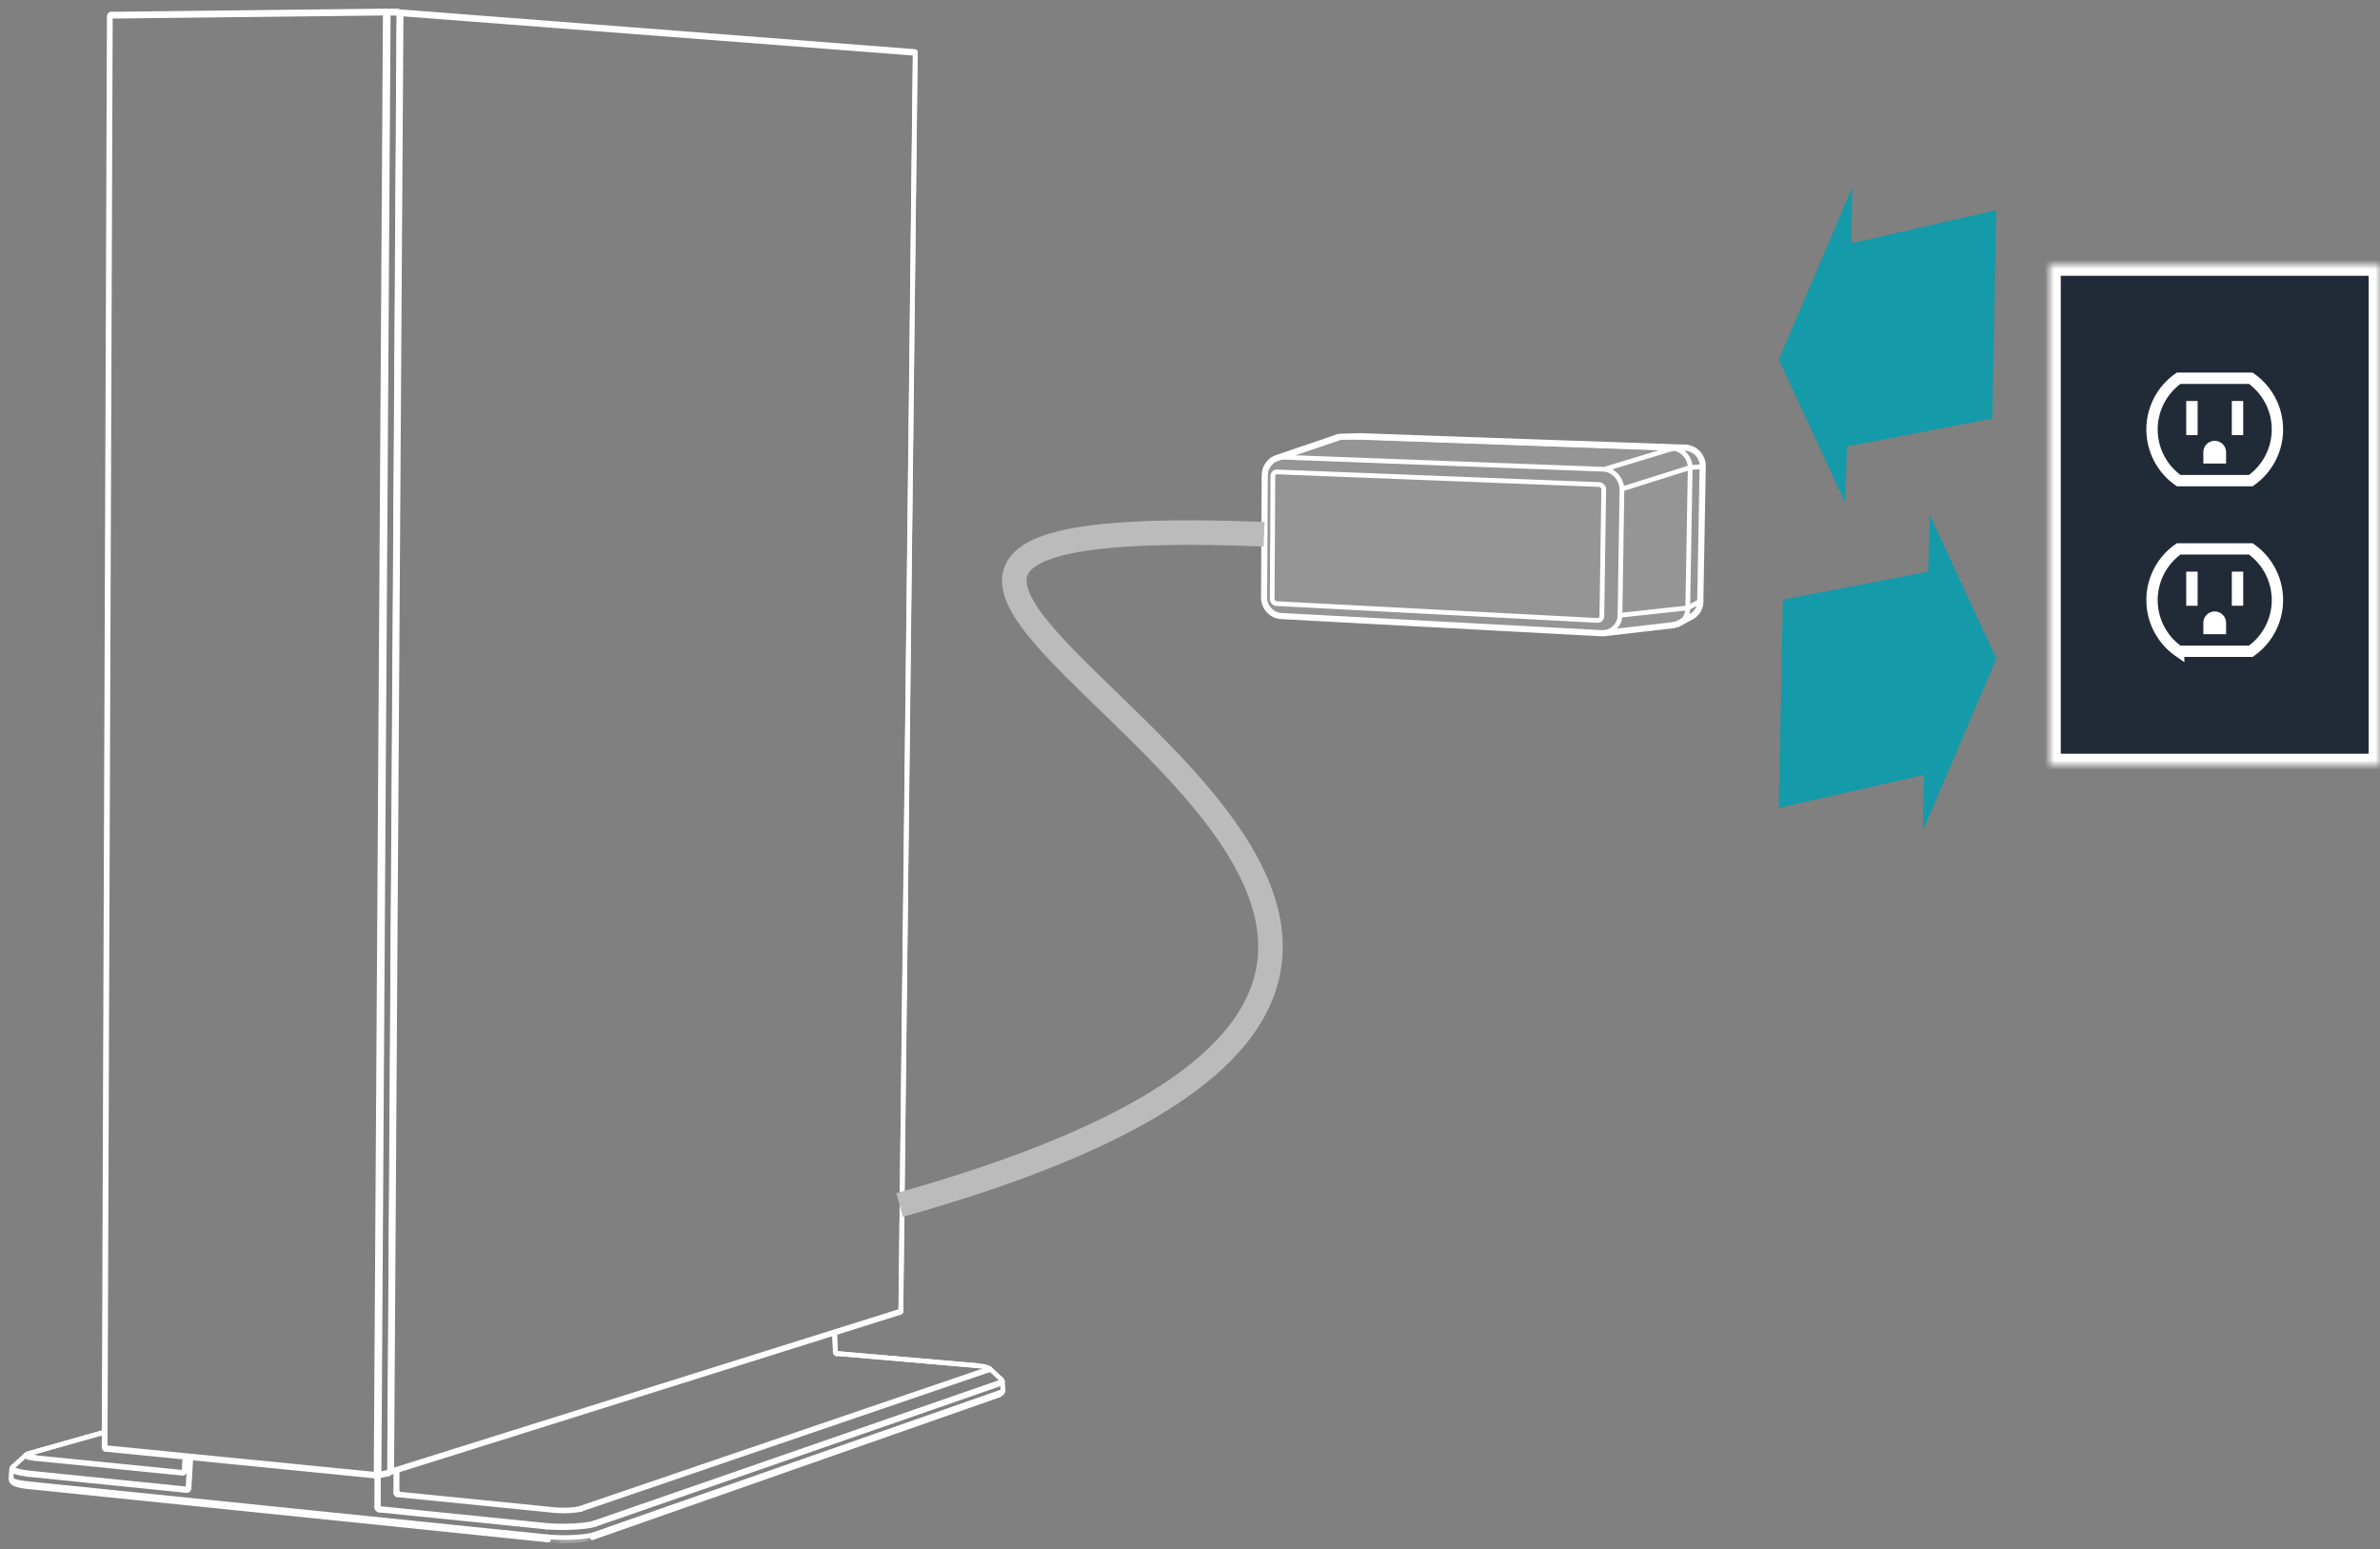 <svg xmlns="http://www.w3.org/2000/svg" xmlns:xlink="http://www.w3.org/1999/xlink" width="252" height="164" viewBox="0 0 252 164">
    <rect x="0" y="0" width="252" height="164" fill="#808080" stroke="none"/>
    <defs>
        <path id="b" d="M1.733 1.469V.167H.737V1.47h.996z"/>
        <path id="d" d="M.19.302h1.576V.055H.19v.247z"/>
        <path id="f" d="M.583 1.302h1.299V.806H.583v.496z"/>
        <path id="h" d="M.006 1.302H3.18v-.48H.006z"/>
        <path id="j" d="M.71 1.302h1.3V.46H.71v.84z"/>
        <path id="a" d="M0 0h35v53H0z"/>
        <mask id="l" width="35" height="53" x="0" y="0" fill="#fff">
            <use xlink:href="#a"/>
        </mask>
    </defs>
    <g fill="none" fill-rule="evenodd">
        <path fill="#149AA8" d="M211.373 69.733l-7.031-15.183-.182 5.98-15.383 2.947-.43 22.069 15.365-3.512-.123 5.94zM188.346 38.062l7.03 15.185.183-5.981 15.382-2.948.431-22.069-15.365 3.513.123-5.941z"/>
        <path stroke="#FFF" stroke-linecap="round" stroke-linejoin="round" stroke-width=".5" d="M230.367 53.085l5.616.134M235.813 66.532l.143-.034M230.031 66.354l5.595.2M230.287 56.784l-.146.028"/>
        <path stroke="#FFF" stroke-linecap="round" stroke-linejoin="round" stroke-width=".65" d="M245.777 77.043l.315-.106M220.07 75.952l25.457 1.127"/>
        <path stroke="#FFF" stroke-linecap="round" stroke-linejoin="round" stroke-width=".5" d="M221.375 33.146l-.36.016"/>
        <path stroke="#FFF" stroke-linecap="round" stroke-linejoin="round" stroke-width=".65" d="M220.355 33.849l-.927 41.4"/>
        <path stroke="#FFF" stroke-linecap="round" stroke-linejoin="round" stroke-width=".5" d="M236.379 53.102a5.829 5.829 0 0 0 1.514-8.088 5.798 5.798 0 0 0-1.262-1.333M236.237 52.965a5.654 5.654 0 0 0 .245-9.139M230.67 45.539l1.01.017M230.588 48.837l.082-3.298M231.597 48.857l-1.009-.02M231.68 45.555l-.082 3.301M234.883 48.66l.074-2.789M235.9 48.681l-1.017-.022M235.974 45.89l-.074 2.792M234.956 45.872l1.018.018M234.235 51.397a1.068 1.068 0 0 0-1.02-1.111 1.068 1.068 0 0 0-1.108 1.022v.041M232.08 52.442l.026-1.093M234.206 52.492l-2.127-.05M234.235 51.397l-.029 1.095M230.039 52.82a.48.48 0 0 0 .287.1M230.267 43.732a5.657 5.657 0 0 0-.228 9.087M230.56 43.642a.518.518 0 0 0-.293.089M236.191 43.728l-5.631-.085M236.483 43.827a.491.491 0 0 0-.292-.1M235.943 53.054a.507.507 0 0 0 .294-.089M230.325 52.92l5.617.134M236.631 43.68a.66.66 0 0 0-.387-.133M230.615 43.463l5.63.084M235.974 45.89l-.127.166M235.848 46.056l-.68-.013M234.956 45.872l.212.172M235.783 48.497l.118.185M235.783 48.497l.065-2.44M235.105 48.483l.677.014M235.105 48.483l-.222.177M235.168 46.044l-.064 2.439M235.105 48.483l.141-.021M235.311 46.046l-.065 2.416M235.247 48.462l.536.01M235.986 53.219a.668.668 0 0 0 .393-.117M235.983 53.219h.003"/>
        <path stroke="#FFF" stroke-linecap="round" stroke-linejoin="round" stroke-width=".5" d="M234.113 51.385a.896.896 0 0 0-1.79-.075v.037M234.206 52.492l-.117-.188M234.089 52.305l.025-.92M233.101 50.466a.918.918 0 0 0-.63.857M232.301 52.265l-.222.178M232.301 52.265l1.788.04M232.301 52.265l.145-.023M232.447 52.243l1.644.036M231.68 45.555l-.122.167M231.558 45.722l-.675-.012M230.883 45.71l-.213-.171M231.597 48.857l-.114-.185M231.483 48.672l.075-2.95M230.615 43.463a.666.666 0 0 0-.391.12M230.883 45.71l-.075 2.95M230.809 48.66l-.221.178M230.224 43.583a5.827 5.827 0 0 0-.235 9.369M230.809 48.66l.675.012M232.324 51.346l-.023.92M230.809 48.66l.146-.019M231.03 45.712l-.075 2.93M232.47 51.324l-.024.919M230.956 48.642l.527.009M229.99 52.952c.11.083.242.131.38.134M231.08 45.713l-.077 2.929M235.36 46.046l-.064 2.417M232.447 52.234h.048M232.103 65.513l.048.002M235.006 59.424l-.065 2.385M230.741 59.04l-.074 2.894M236.02 66.44a5.774 5.774 0 0 0 .25-9.353M235.88 66.307a5.601 5.601 0 0 0 .242-9.072M230.333 58.869l1.008.027M230.25 62.142l.082-3.274M231.256 62.174l-1.005-.032M231.341 58.896l-.084 3.278M234.529 62.016l.074-2.767M235.543 62.049l-1.014-.033M235.617 59.28l-.074 2.77M234.602 59.249l1.014.03M233.885 64.726a1.06 1.06 0 1 0-2.12-.106v.034M231.735 65.74l.029-1.085M233.854 65.811l-2.119-.071M233.885 64.726l-.03 1.085M229.705 66.091a.49.49 0 0 0 .286.104M229.931 57.069a5.602 5.602 0 0 0-.226 9.022M230.223 56.984a.491.491 0 0 0-.292.084M235.832 57.134l-5.609-.15M236.123 57.235a.496.496 0 0 0-.291-.101M235.585 66.391a.486.486 0 0 0 .295-.083M229.99 66.195l5.596.196"/>
        <path stroke="#FFF" stroke-linecap="round" stroke-linejoin="round" stroke-width=".5" d="M236.162 66.405l.652-.509.552-.58M236.02 66.44l.142-.035M236.271 57.088a.649.649 0 0 0-.386-.135M235.886 56.952l.142-.029M236.414 57.06a.683.683 0 0 0-.385-.137M230.276 56.8l5.61.152M230.423 56.774l-.147.027M236.029 56.923l-5.605-.149M235.427 61.86l.116.19M235.427 61.86l.063-2.421M235.617 59.28l-.127.158M235.49 59.438l-.677-.02M234.602 59.249l.212.17M234.75 61.84l.676.02M234.75 61.84l-.221.176M234.814 59.42l-.065 2.419M234.75 61.84l.144-.033M234.957 59.422l-.063 2.384M234.894 61.806l.532.018M235.628 66.552a.669.669 0 0 0 .392-.111M235.626 66.554l.002-.002M235.957 66.498a.663.663 0 0 0 .205-.093M233.764 64.71a.896.896 0 0 0-.845-.94.895.895 0 0 0-.938.847v.033M233.854 65.811l-.114-.188M233.74 65.623l.025-.913M232.665 63.806a.903.903 0 0 0-.538.81M231.956 65.56l-.22.18M231.956 65.56l1.784.063M231.956 65.56l.147-.034M232.103 65.525l1.637.058M231.256 62.174l-.113-.19M231.143 61.985l.076-2.93M231.341 58.896l-.123.158M231.218 59.054l-.671-.02M230.547 59.035l-.214-.166M230.276 56.8a.653.653 0 0 0-.387.115M230.547 59.035l-.076 2.929M230.471 61.964l-.22.178M229.89 56.915a5.775 5.775 0 0 0-.236 9.301M230.423 56.774a.53.53 0 0 0-.135.01M230.471 61.964l.673.022M231.981 64.65l-.025.91M230.471 61.964l.147-.03M230.692 59.04l-.074 2.894M232.127 64.615l-.024.91M230.618 61.933l.526.016M229.655 66.216c.109.086.243.134.381.138M247.28 34.027a.512.512 0 0 0-.49-.535c-.006-.002-.011-.002-.017-.002"/>
        <path stroke="#FFF" stroke-linecap="round" stroke-linejoin="round" stroke-width=".5" d="M247.498 34.024a.683.683 0 0 0-.652-.713h-.022M246.022 76.422l1.258-42.395M247.498 34.024l-1.26 42.39M236.72 43.617a.738.738 0 0 0-.425-.144M236.295 43.472l-5.631-.083M230.664 43.388a.728.728 0 0 0-.427.133M230.237 43.52a5.895 5.895 0 0 0-.24 9.48M229.998 53c.121.091.268.145.418.146M230.417 53.146l5.614.133M236.031 53.279a.71.71 0 0 0 .431-.13M236.463 53.15a5.892 5.892 0 0 0 .257-9.533M236.36 57.023a.752.752 0 0 0-.425-.15M235.935 56.872l-5.607-.15M230.328 56.722a.726.726 0 0 0-.427.127M229.9 56.849a5.841 5.841 0 0 0-.237 9.41M229.664 66.26c.12.093.267.146.418.151M230.082 66.411l5.592.197M235.674 66.608a.726.726 0 0 0 .43-.12M236.105 66.488a5.844 5.844 0 0 0 1.541-8.105 5.837 5.837 0 0 0-1.286-1.36M245.492 76.92a.51.51 0 0 0 .53-.487v-.01M220.027 75.796l25.465 1.123M219.547 75.266a.512.512 0 0 0 .48.53M220.477 33.851l-.93 41.414M220.987 33.335a.52.52 0 0 0-.51.516M246.774 33.49l-25.787-.155"/>
        <g transform="translate(246.403 33.13)">
            <mask id="c" fill="#fff">
                <use xlink:href="#b"/>
            </mask>
            <path stroke="#010201" stroke-linecap="round" stroke-linejoin="round" stroke-width=".65" d="M1.408.878a.68.68 0 0 0-.65-.71H.737" mask="url(#c)"/>
        </g>
        <path stroke="#FFF" stroke-linecap="round" stroke-linejoin="round" stroke-width=".5" d="M246.825 33.311l.315-.014"/>
        <path stroke="#FFF" stroke-linecap="round" stroke-linejoin="round" stroke-width=".65" d="M246.552 76.31l1.26-42.302"/>
        <path stroke="#FFF" stroke-linecap="round" stroke-linejoin="round" stroke-width=".5" d="M221.042 33.16l25.782.15"/>
        <path stroke="#FFF" stroke-linecap="round" stroke-linejoin="round" stroke-width=".65" d="M247.14 33.297l-25.737-.152M221.403 33.145l-.36.015"/>
        <path stroke="#FFF" stroke-linecap="round" stroke-linejoin="round" stroke-width=".5" d="M245.858 77.01a.68.68 0 0 0 .38-.58v-.015"/>
        <path stroke="#FFF" stroke-linecap="round" stroke-linejoin="round" stroke-width=".65" d="M245.531 77.077a.66.66 0 0 0 .246-.034M245.527 77.08l.004-.003M246.092 76.937a.68.68 0 0 0 .46-.626"/>
        <path stroke="#FFF" stroke-linecap="round" stroke-linejoin="round" stroke-width=".5" d="M236.054 66.514l-.38.094M235.91 66.508l.144.006M230.294 56.777l-.394.072M230.384 56.723l-.043.024-.047.03"/>
        <path stroke="#FFF" stroke-linecap="round" stroke-linejoin="round" stroke-width=".65" d="M221.042 33.16a.697.697 0 0 0-.686.688"/>
        <path stroke="#FFF" stroke-linecap="round" stroke-linejoin="round" stroke-width=".5" d="M221.375 33.146l.027-.001"/>
        <path stroke="#FFF" stroke-linecap="round" stroke-linejoin="round" stroke-width=".65" d="M219.428 75.25a.683.683 0 0 0 .646.7"/>
        <path fill="#BBBDBF" d="M179.205 65.201c.06-.044.122-.075.166-.12a.601.601 0 0 1-.166.12"/>
        <path fill="#959595" d="M143.99 46.183h.105l34.192 1.224h.06c.166-.03.346 0 .511.061.182.044.362.121.513.211.15.105.287.226.422.347.031.046.06.077.09.122.12.15.197.301.272.484.076.165.12.346.12.528v.211h.015l-.105 5.74-.061 3.777-.09 4.758c.015.484-.166.951-.497 1.299a.74.74 0 0 1-.166.136c-.044.046-.105.076-.166.12-.06.045-.121.092-.18.121l-1.281.695-.618.182-7.218.83-.301.015h-.03l-33.905-1.827c-.15 0-.287-.03-.437-.06a1.534 1.534 0 0 1-.498-.241 3.073 3.073 0 0 1-.406-.349c-.031-.044-.06-.075-.09-.121a2.122 2.122 0 0 1-.272-.483 2.071 2.071 0 0 1-.121-.528v-.211l.075-12.9c.016-.137.016-.272.031-.409.03-.167.09-.333.181-.483.09-.166.21-.317.315-.454.032-.03.046-.046.077-.074.12-.121.256-.228.407-.288.09-.045.196-.105.285-.12l6.374-2.177c.166-.044.303-.074.469-.09h.105l1.823-.046z"/>
        <path stroke="#FFF" stroke-linecap="round" stroke-linejoin="round" stroke-width=".65" d="M169.57 67.043l.333-.01M169.903 67.033l7.218-.837M135.663 65.224l33.907 1.819M135.213 48.492c-.083.026-.197.082-.277.12-.154.07-.292.178-.416.299l-.07.069M134.45 48.98c-.113.14-.226.286-.316.446a1.557 1.557 0 0 0-.177.497c-.02.132-.025.269-.028.404M133.914 50.325l-.068 12.928M141.595 46.32l-6.382 2.172M133.846 63.229c-.005.057.008.145.008.203.001.183.052.362.12.532a1.94 1.94 0 0 0 .356.601M134.33 64.566c.126.126.254.248.4.351.155.108.329.19.51.236.14.034.28.06.423.071M177.736 66.021l1.282-.704M180.269 49.375c.006-.072.013-.143.01-.215a1.547 1.547 0 0 0-.125-.53 2.006 2.006 0 0 0-.272-.481c-.03-.04-.064-.078-.095-.115M179.787 48.034c-.133-.125-.264-.25-.414-.349a2.017 2.017 0 0 0-.51-.22c-.181-.052-.367-.092-.549-.064-.011.002-.023.006-.033.007M180.03 63.653l.154-8.54M180.184 55.111l.102-5.736"/>
        <path stroke="#FFF" stroke-linecap="round" stroke-linejoin="round" stroke-width=".5" d="M178.435 47.402l-34.34-1.214M179.039 65.29c.113-.064.226-.126.323-.208l.091-.085M179.453 64.998c.12-.14.24-.279.334-.437.091-.151.159-.32.19-.492.03-.137.035-.276.043-.416M143.986 46.189l-1.92.049M169.81 51.826a.528.528 0 0 0-.467-.524M171.735 51.774c-.05-1.073-.871-1.988-1.866-2.088M169.609 65.21l.2-13.384M171.735 51.774l-.206 13.37M178.965 49.497c-.028-1.048-.83-1.934-1.82-2.021M178.965 49.497l-7.23 2.277M169.869 49.687l7.276-2.21M169.128 65.687c.261.025.477-.188.48-.469v-.017M135.143 63.905l33.985 1.782M134.703 63.398c.004.264.199.488.44.507M134.775 50.434l-.072 12.964M135.223 49.965c-.245-.02-.446.186-.448.457v.011M169.342 51.302l-34.118-1.337M135.801 48.403l34.067 1.283M178.703 64.364l.262-14.867M171.528 65.144l7.174-.78M177.144 47.476l-34.982-1.238M142.162 46.238l-6.36 2.165M169.57 67.043h.036M177.895 65.93c.503-.32.82-.9.808-1.566"/>
        <path stroke="#FFF" stroke-linecap="round" stroke-linejoin="round" stroke-width=".65" d="M177.12 66.197c.222-.023.43-.082.617-.176"/>
        <path stroke="#FFF" stroke-linecap="round" stroke-linejoin="round" stroke-width=".5" d="M177.144 47.476l1.277-.074M180.228 49.408l-1.263.089M178.703 64.364l1.27-.668"/>
        <path stroke="#FFF" stroke-linecap="round" stroke-linejoin="round" stroke-width=".65" d="M144.08 46.189l-1.919.049M178.421 47.402l-34.34-1.214M142.127 46.237a1.418 1.418 0 0 0-.532.083"/>
        <path stroke="#FFF" stroke-linecap="round" stroke-linejoin="round" stroke-width=".5" d="M178.435 47.402h-.014M144.095 46.189h-.015M169.572 67.028c1.108-.056 1.95-.868 1.957-1.884"/>
        <path stroke="#FFF" stroke-linecap="round" stroke-linejoin="round" stroke-width=".65" d="M179.019 65.317c.193-.094.367-.223.514-.374a1.77 1.77 0 0 0 .497-1.29"/>
        <path stroke="#FFF" stroke-linecap="round" stroke-linejoin="round" stroke-width=".5" d="M42.191 1.224c-.026-.017-.05-.034-.079-.044a.145.145 0 0 0-.048-.012.393.393 0 0 0-.038.003M42.265 1.4a.2.2 0 0 0 .001-.04c-.001-.022-.01-.041-.02-.062a.211.211 0 0 0-.036-.055l-.019-.02M41.278 155.823L42.27 1.399M39.979 156.292l1.124-.248M41.07 156.047c.024-.004.046-.007.067-.015.02-.009.039-.02.058-.035M11.654 1.566c-.006 0-.014 0-.013-.003M11.57 1.72l-.546 151.515M11.025 153.234c.003.027.005.056.015.082a.194.194 0 0 0 .028.053.286.286 0 0 0 .04.04c.015.012.032.02.048.03"/>
        <g transform="translate(57.832 162.987)">
            <mask id="e" fill="#fff">
                <use xlink:href="#d"/>
            </mask>
            <path stroke="#FFF" stroke-linecap="round" stroke-linejoin="round" stroke-width=".5" d="M.19.055l.12.013a16.214 16.214 0 0 0 1.456.07" mask="url(#e)"/>
        </g>
        <path stroke="#FFF" stroke-linecap="round" stroke-linejoin="round" stroke-width=".5" d="M3.03 157.408l54.992 5.635M62.736 162.794l42.988-15.071M19.6 154.282l-.095 1.571M19.51 155.76c0 .007 0 .015-.003.024-.001.008-.007.018-.012.03-.006.012-.013.025-.023.033l-.003.002M2.753 154.035l-1.399 1.277M1.238 155.536l-.076 1M1.173 156.542c.001.07.001.14.02.2.023.079.075.143.128.192.075.07.15.117.236.158.099.045.212.086.34.122.134.038.286.07.454.102a6.925 6.925 0 0 0 .688.09M3.103 153.874l-.09.025a.672.672 0 0 0-.154.063c-.033.02-.062.044-.094.066M3.837 154.333l-.077-.007c-.068-.007-.128-.016-.19-.025M11.03 151.637l-7.937 2.238M106.034 146.064l-1.262-1.183M106.195 147.195l-.052-.912M105.764 147.7c.127-.07.252-.14.324-.223.074-.085.09-.182.107-.281M103.593 144.6l-14.96-1.297M88.464 143.127l-.087-1.997M95.395 138.845L96.918 5.5M40.906 1.163a.096.096 0 0 0-.077.065M41.106 1.393c-.001-.013-.001-.025-.003-.035a.227.227 0 0 0-.013-.05.24.24 0 0 0-.019-.045.213.213 0 0 0-.026-.034.186.186 0 0 0-.139-.066M41.106 1.393a3.876 3.876 0 0 0-.309-.007M40.83 1.228a.37.37 0 0 0-.033.159M39.825 156.103l.972-154.716M40.13 156.089l.976-154.697M39.994 156.107a.674.674 0 0 0 .135-.019M39.825 156.103c.056.005.113.006.17.004M40.797 1.387l-29.115.332M11.792 1.499a.061.061 0 0 0-.041.016.095.095 0 0 0-.018.021M40.906 1.163l-29.114.336M11.132 153.266l28.694 2.837M11.682 1.718l-.55 151.548M42.177 1.233a.184.184 0 0 0-.138-.067M42.237 1.396a.246.246 0 0 0-.06-.163M42.237 1.396l-1.13-.003M40.906 1.163l1.132.004M40.13 156.089l1.116-.246M41.247 155.842l.99-154.446M40.13 156.089a.23.23 0 0 1-.061.153.17.17 0 0 1-.14.052"/>
        <path stroke="#FFF" stroke-linecap="round" stroke-linejoin="round" stroke-width=".5" d="M39.93 156.295c-.028.006-.056-.01-.076-.046a.338.338 0 0 1-.028-.146M11.242 153.455l28.688 2.84M11.164 153.41c.02.034.049.051.079.045M11.132 153.266c0 .057.011.109.03.144M41.186 155.995a.23.23 0 0 0 .06-.153M41.048 156.047a.168.168 0 0 0 .137-.052M11.792 1.499a.183.183 0 0 0-.137.067M88.444 143.103l.005.035a.155.155 0 0 0 .013.042c.007.014.013.03.024.043a.23.23 0 0 0 .087.07c.017.006.036.008.054.012"/>
        <path stroke="#FFF" stroke-linecap="round" stroke-linejoin="round" stroke-width=".5" d="M88.62 143.308a.201.201 0 0 1-.123-.066.232.232 0 0 1-.053-.138M57.884 162.703l.155.016c.052.004.105.01.158.012l.16.011.16.01.163.01.164.008.165.006.165.005c.054.002.109.003.163.003l.164.001c.054.002.109.002.163.002h.163c.053 0 .106 0 .16-.002l.158-.001c.053-.001.105-.001.157-.004l.154-.004.154-.006.149-.007c.099-.005.196-.011.292-.018l.287-.02.278-.028.266-.03c.087-.012.171-.024.252-.037.082-.011.16-.026.235-.039a5.676 5.676 0 0 0 .41-.09l.17-.053M57.869 161.675l.134.01.135.008.136.008c.047.001.094.004.14.007l.14.006.252.01c.158.004.316.007.476.008a23.787 23.787 0 0 0 2.065-.066c.098-.01.191-.017.284-.025a13.042 13.042 0 0 0 .518-.062c.079-.01.155-.024.23-.035a4.29 4.29 0 0 0 .208-.04 3.69 3.69 0 0 0 .185-.04c.057-.014.109-.028.16-.043M58.577 159.913c.037.004.075.008.112.01.038.005.077.007.116.011l.117.007.12.006.12.007.122.005c.04.001.08.003.124.003l.122.002.122.001h.245l.12-.003.119-.004.117-.006c.039 0 .078-.003.115-.006l.113-.005c.037-.003.073-.005.11-.01a3.006 3.006 0 0 0 .21-.019c.033-.004.067-.006.098-.012l.096-.011c.032-.003.062-.008.093-.012l.085-.014.082-.015.078-.015c.026-.004.05-.01.073-.016l.066-.017a.6.6 0 0 0 .062-.018.366.366 0 0 0 .057-.017"/>
        <path stroke="#FFF" stroke-linecap="round" stroke-linejoin="round" stroke-width=".5" d="M62.874 161.263l-.068.02a4.356 4.356 0 0 1-.323.071c-.077.016-.158.03-.244.043l-.259.037c-.081.011-.163.02-.25.03a18.828 18.828 0 0 1-2.127.107l-.315-.003a15.719 15.719 0 0 1-.352-.007 13.433 13.433 0 0 1-.909-.04l-.129-.01M57.898 161.512a.454.454 0 0 0-.028.163M62.874 161.263c.036.043.058.1.06.158"/>
        <g transform="translate(62.026 161.987)">
            <mask id="g" fill="#fff">
                <use xlink:href="#f"/>
            </mask>
            <path stroke="#FFF" stroke-linecap="round" stroke-linejoin="round" stroke-width=".5" d="M.71.806C.692.81.673.817.65.82A.385.385 0 0 1 .584.82" mask="url(#g)"/>
        </g>
        <g transform="translate(59.43 161.987)">
            <mask id="i" fill="#fff">
                <use xlink:href="#h"/>
            </mask>
            <path stroke="#FFF" stroke-linecap="round" stroke-linejoin="round" stroke-width=".5" d="M.006 1.127c.406 0 .814.001 1.203-.015a10.36 10.36 0 0 0 1.155-.11c.324-.05.57-.117.816-.18" mask="url(#i)"/>
        </g>
        <path stroke="#FFF" stroke-linecap="round" stroke-linejoin="round" stroke-width=".5" d="M58.054 163.038c-.047.017-.093-.01-.126-.073a.571.571 0 0 1-.044-.262M40.152 159.877c-.015-.003-.03-.004-.045-.008a.39.39 0 0 1-.08-.034.233.233 0 0 1-.064-.059.304.304 0 0 1-.053-.101c-.012-.042-.015-.087-.017-.13M40.152 159.877a58127.9 58127.9 0 0 1 17.718 1.798M2.882 157.081l55.002 5.623M2.956 156.1c5.55.565 11.144 1.131 16.785 1.705"/>
        <path stroke="#FFF" stroke-linecap="round" stroke-linejoin="round" stroke-width=".5" d="M19.74 157.805l.042.001a.176.176 0 0 0 .037-.004l.032-.009a.221.221 0 0 0 .134-.134.45.45 0 0 0 .018-.055c.005-.024.006-.048.009-.074M40.188 159.716l17.71 1.797M42.042 158.257l16.534 1.656M40.188 159.716a.439.439 0 0 0-.035.16M2.882 157.081a.5.5 0 0 0 .052.252c.035.06.086.087.138.072M58.649 159.828c-.028.01-.054.04-.073.085M58.649 159.828l.106.01.108.01.109.008c.036 0 .075.002.112.005l.114.005c.038.003.077.004.115.005a8.506 8.506 0 0 0 .526.005 9.962 9.962 0 0 0 .776-.037c.118-.01.23-.025.335-.038l.15-.025.134-.027c.041-.008.082-.018.118-.027.035-.01.069-.023.101-.032M61.454 159.69c.05.005.1.032.137.075M3.155 153.868l-.057.017c-.018.007-.034.01-.05.017a.766.766 0 0 0-.045.018c-.016.007-.029.012-.039.018a.397.397 0 0 0-.083.056c-.02.023-.029.046-.023.067.003.023.022.045.053.066.03.022.072.043.127.064a2.61 2.61 0 0 0 .323.083c.043.007.09.016.138.022l.15.023.164.016M103.573 144.6l-14.947-1.294M104.517 145l.04-.015.034-.014.028-.015a.182.182 0 0 0 .023-.016l.016-.016a.061.061 0 0 0 .011-.015.065.065 0 0 0 .005-.017c.003-.02-.006-.038-.027-.057a.336.336 0 0 0-.099-.056 1.101 1.101 0 0 0-.163-.054 2.649 2.649 0 0 0-.222-.05l-.134-.021c-.044-.007-.092-.012-.141-.019a4.16 4.16 0 0 0-.154-.018l-.162-.017M61.454 159.69L104.517 145M42.228 158.183l16.42 1.646M42.23 158.18l-.003.001v.001l.001.002M19.343 155.892l.01-.003M3.813 154.336l15.53 1.555"/>
        <path stroke="#FFF" stroke-linecap="round" stroke-linejoin="round" stroke-width=".5" d="M42.228 158.183l-.017.006-.022.007-.03.012c-.011.003-.022.008-.033.013-.013.005-.028.01-.04.017-.014.005-.03.013-.045.02M62.874 161.263l42.934-14.882M61.592 159.765l43.05-14.7M62.949 162.448l42.969-15.033M62.933 161.42l42.932-14.9M105.81 146.381a.225.225 0 0 1 .055.138M104.517 145a.189.189 0 0 1 .126.066M42.042 158.257c-.017-.018-.04-.042-.064-.071a2.434 2.434 0 0 1-.069-.093M40.188 159.716c-.052.01-.103.004-.126-.028-.022-.034-.017-.089 0-.142M40.062 159.546c-.054.003-.12.001-.17-.001M41.91 158.093l.028-.043c.01-.012.019-.023.026-.035a.378.378 0 0 0 .022-.025c.01-.01.02-.02.029-.027.01-.007.02-.01.027-.016"/>
        <path stroke="#FFF" stroke-linecap="round" stroke-linejoin="round" stroke-width=".5" d="M42.23 158.18a.205.205 0 0 1-.132-.078.276.276 0 0 1-.057-.155M19.91 157.505a.314.314 0 0 0 .101.026M19.512 155.851a.18.18 0 0 1-.045.076.314.314 0 0 1-.09.058M19.91 157.505l-.001.036a.201.201 0 0 1-.005.04.17.17 0 0 1-.016.034c-.004.007-.006.013-.012.019l-.016.013a.082.082 0 0 1-.059.009.152.152 0 0 1-.026-.01M19.74 157.805a.46.46 0 0 1 .035-.158M3.734 154.417l15.643 1.567M2.996 155.945l16.78 1.703M2.996 155.945a.401.401 0 0 0-.04.155M19.512 155.762v.088M19.376 155.984l-.02-.023c-.006-.007-.01-.013-.013-.02a.12.12 0 0 1-.01-.018.034.034 0 0 1 0-.02.05.05 0 0 1 .01-.011M19.512 155.794a.342.342 0 0 1-.031.048.148.148 0 0 1-.066.04.325.325 0 0 1-.072.01M3.813 154.336c-.027.009-.057.038-.08.08"/>
        <path stroke="#FFF" stroke-linecap="round" stroke-linejoin="round" stroke-width=".5" d="M19.352 155.89c.025 0 .05 0 .072-.01.01-.005.022-.014.033-.022M2.995 155.945l-.016-.001-.13-.018a7.431 7.431 0 0 1-.351-.056 5.069 5.069 0 0 1-.304-.059 3.834 3.834 0 0 1-.217-.05 2.447 2.447 0 0 1-.177-.049 2.173 2.173 0 0 1-.245-.087.917.917 0 0 1-.154-.085.34.34 0 0 1-.063-.057c-.02-.027-.032-.053-.03-.08.002-.033.03-.067.056-.1"/>
        <path stroke="#FFF" stroke-linecap="round" stroke-linejoin="round" stroke-width=".5" d="M1.312 155.442c-.013.005-.024.009-.032.014-.048.025-.014.055.02.083M3.155 153.868a.164.164 0 0 0-.129.046M106.022 146.056l.024.02c.037.032.041.067.031.102a.26.26 0 0 1-.031.059.36.36 0 0 1-.104.08c-.038.023-.086.042-.133.064M106.143 146.295l-.12-.11M103.573 144.6c.02-.006.04.007.054.036M88.581 143.332l.02-.012c.007-.002.011-.005.015-.007l.012-.006.005-.004-.006.002M88.627 143.305a.205.205 0 0 1-.128-.065.233.233 0 0 1-.055-.136"/>
        <path stroke="#FFF" stroke-linecap="round" stroke-linejoin="round" stroke-width=".5" d="M88.444 143.103h.01c.003.002.006.003.007.007a.095.095 0 0 1 .003.039l-.008.04M42.197 1.23l-.016.029a.555.555 0 0 0-.012.035l-.005.033-.005.036-.001.035M42.432 1.402a2.564 2.564 0 0 0-.1-.003M42.432 1.402l-.014-.022a.084.084 0 0 1-.014-.021l-.017-.022a.272.272 0 0 0-.026-.029.24.24 0 0 0-.165-.08M41.475 155.723a.404.404 0 0 1-.035.066M41.475 155.723l.993-154.26M42.432 1.402c.015.02.026.04.035.062M42.468 1.464l54.431 4.18M96.903 5.504a.055.055 0 0 1 .008.018.086.086 0 0 1 .005.02l.001.024c0 .01-.001.02-.004.031-.002.016-.009.032-.014.046M96.903 5.504l-.026-.024a.186.186 0 0 0-.058-.026.141.141 0 0 0-.034-.004M96.785 5.45L42.196 1.23M95.378 138.807l-53.903 16.916M96.9 5.644l-1.523 133.164M41.168 155.795c0 .013 0 .026.002.038 0 .012.002.023.003.034l.007.028.008.024a.212.212 0 0 0 .007.017l.008.015M41.204 155.951h.032a.166.166 0 0 0 .035-.007c.013-.004.024-.01.035-.015a.174.174 0 0 0 .037-.023.223.223 0 0 0 .055-.055.443.443 0 0 1 .026-.036l.016-.026M41.337 155.91l53.916-16.94M95.253 138.97l.03-.001c.01 0 .021-.003.03-.007a.069.069 0 0 0 .026-.012.105.105 0 0 0 .053-.075l-.001-.025M95.392 138.85a.152.152 0 0 0-.015-.043M95.392 138.85c.002-.001.002-.002.003-.005M42.269 1.4c-.003-.002-.007-.002-.012-.003l-.02-.002M41.247 155.842a.15.15 0 0 0 .02-.008c.004-.002.007-.005.008-.007.002-.002.002-.004.002-.006M11.028 153.234c0 .004 0 .006.004.01.006.005.02.01.037.013.019.004.04.005.063.008"/>
        <g transform="translate(62.026 161.987)">
            <mask id="k" fill="#fff">
                <use xlink:href="#j"/>
            </mask>
            <path stroke="#FFF" stroke-linecap="round" stroke-linejoin="round" stroke-width=".5" d="M.922.461A.76.76 0 0 1 .92.538.43.43 0 0 1 .87.673.48.48 0 0 1 .83.73C.812.746.794.76.777.772a.176.176 0 0 1-.06.031L.711.806" mask="url(#k)"/>
        </g>
        <path stroke="#FFF" stroke-linecap="round" stroke-linejoin="round" stroke-width=".5" d="M2.948 157.385l.125.021M39.893 159.545l.002-3.254M20.207 154.342l-.195 3.188M11.03 151.649l-7.875 2.219M19.352 155.89l.107-.032M105.917 147.415a.386.386 0 0 1-.048.189.514.514 0 0 1-.038.05.819.819 0 0 1-.049.04.151.151 0 0 1-.054.025c0 .002-.003.002-.004.003M40.065 156.273l-.003 3.273M41.911 155.729l-.001 2.364M42.044 155.687l-.002 2.26M19.91 157.505l.194-3.174M19.512 155.851l.095-1.568M19.542 155.697a.091.091 0 0 0-.02.018.063.063 0 0 0-.01.03v.017M2.75 154.042a.08.08 0 0 1-.018.01c-.09.045-.041.094.038.142.078.047.187.092.354.13.165.036.389.064.61.093M1.222 156.539c-.006.05-.014.101.035.15.08.079.297.152.567.218.14.035.294.066.47.095.181.03.385.053.588.08M1.3 155.54c-.008.048-.014.097.034.145.075.078.285.157.57.224.297.072.673.132 1.051.192M104.643 145.066c.09-.04.182-.08.167-.12-.006-.018-.036-.039-.067-.058M105.917 147.415c.074-.033.146-.068.207-.103.06-.034.106-.072.071-.107l-.01-.009M88.444 143.103l-.086-1.968M41.278 155.8a.83.83 0 0 0 .161-.012"/>
        <path stroke="#BBB" stroke-width="2.6" d="M95.253 127.582c105.7-29.71-44.911-74.287 38.592-71.02"/>
        <g transform="translate(217 28)">
            <use fill="#212B37" stroke="#FFF" stroke-width="2.4" mask="url(#l)" xlink:href="#a"/>
            <path fill="#212B37" stroke="#FFF" stroke-width="1.2" d="M13.682 22.886a6.613 6.613 0 0 1-2.82-5.42 6.613 6.613 0 0 1 2.82-5.42h7.636a6.613 6.613 0 0 1 2.82 5.42 6.613 6.613 0 0 1-2.82 5.42h-7.636z"/>
            <path fill="#FFF" d="M14.483 14.454h1.207v3.614h-1.207z"/>
            <path fill="#FFF" stroke="#FFF" stroke-width="1.2" d="M16.897 19.875c0-.333.267-.602.603-.602a.61.61 0 0 1 .603.602v.602h-1.206v-.602z"/>
            <path fill="#FFF" d="M19.31 14.454h1.207v3.614H19.31z"/>
            <g>
                <path fill="#212B37" stroke="#FFF" stroke-width="1.2" d="M13.682 40.955a6.613 6.613 0 0 1-2.82-5.42 6.613 6.613 0 0 1 2.82-5.421h7.636a6.613 6.613 0 0 1 2.82 5.42 6.613 6.613 0 0 1-2.82 5.42h-7.636z"/>
                <path fill="#FFF" d="M14.483 32.523h1.207v3.614h-1.207z"/>
                <path fill="#FFF" stroke="#FFF" stroke-width="1.2" d="M16.897 37.943c0-.332.267-.602.603-.602a.61.61 0 0 1 .603.602v.602h-1.206v-.602z"/>
                <path fill="#FFF" d="M19.31 32.523h1.207v3.614H19.31z"/>
            </g>
        </g>
    </g>
</svg>
